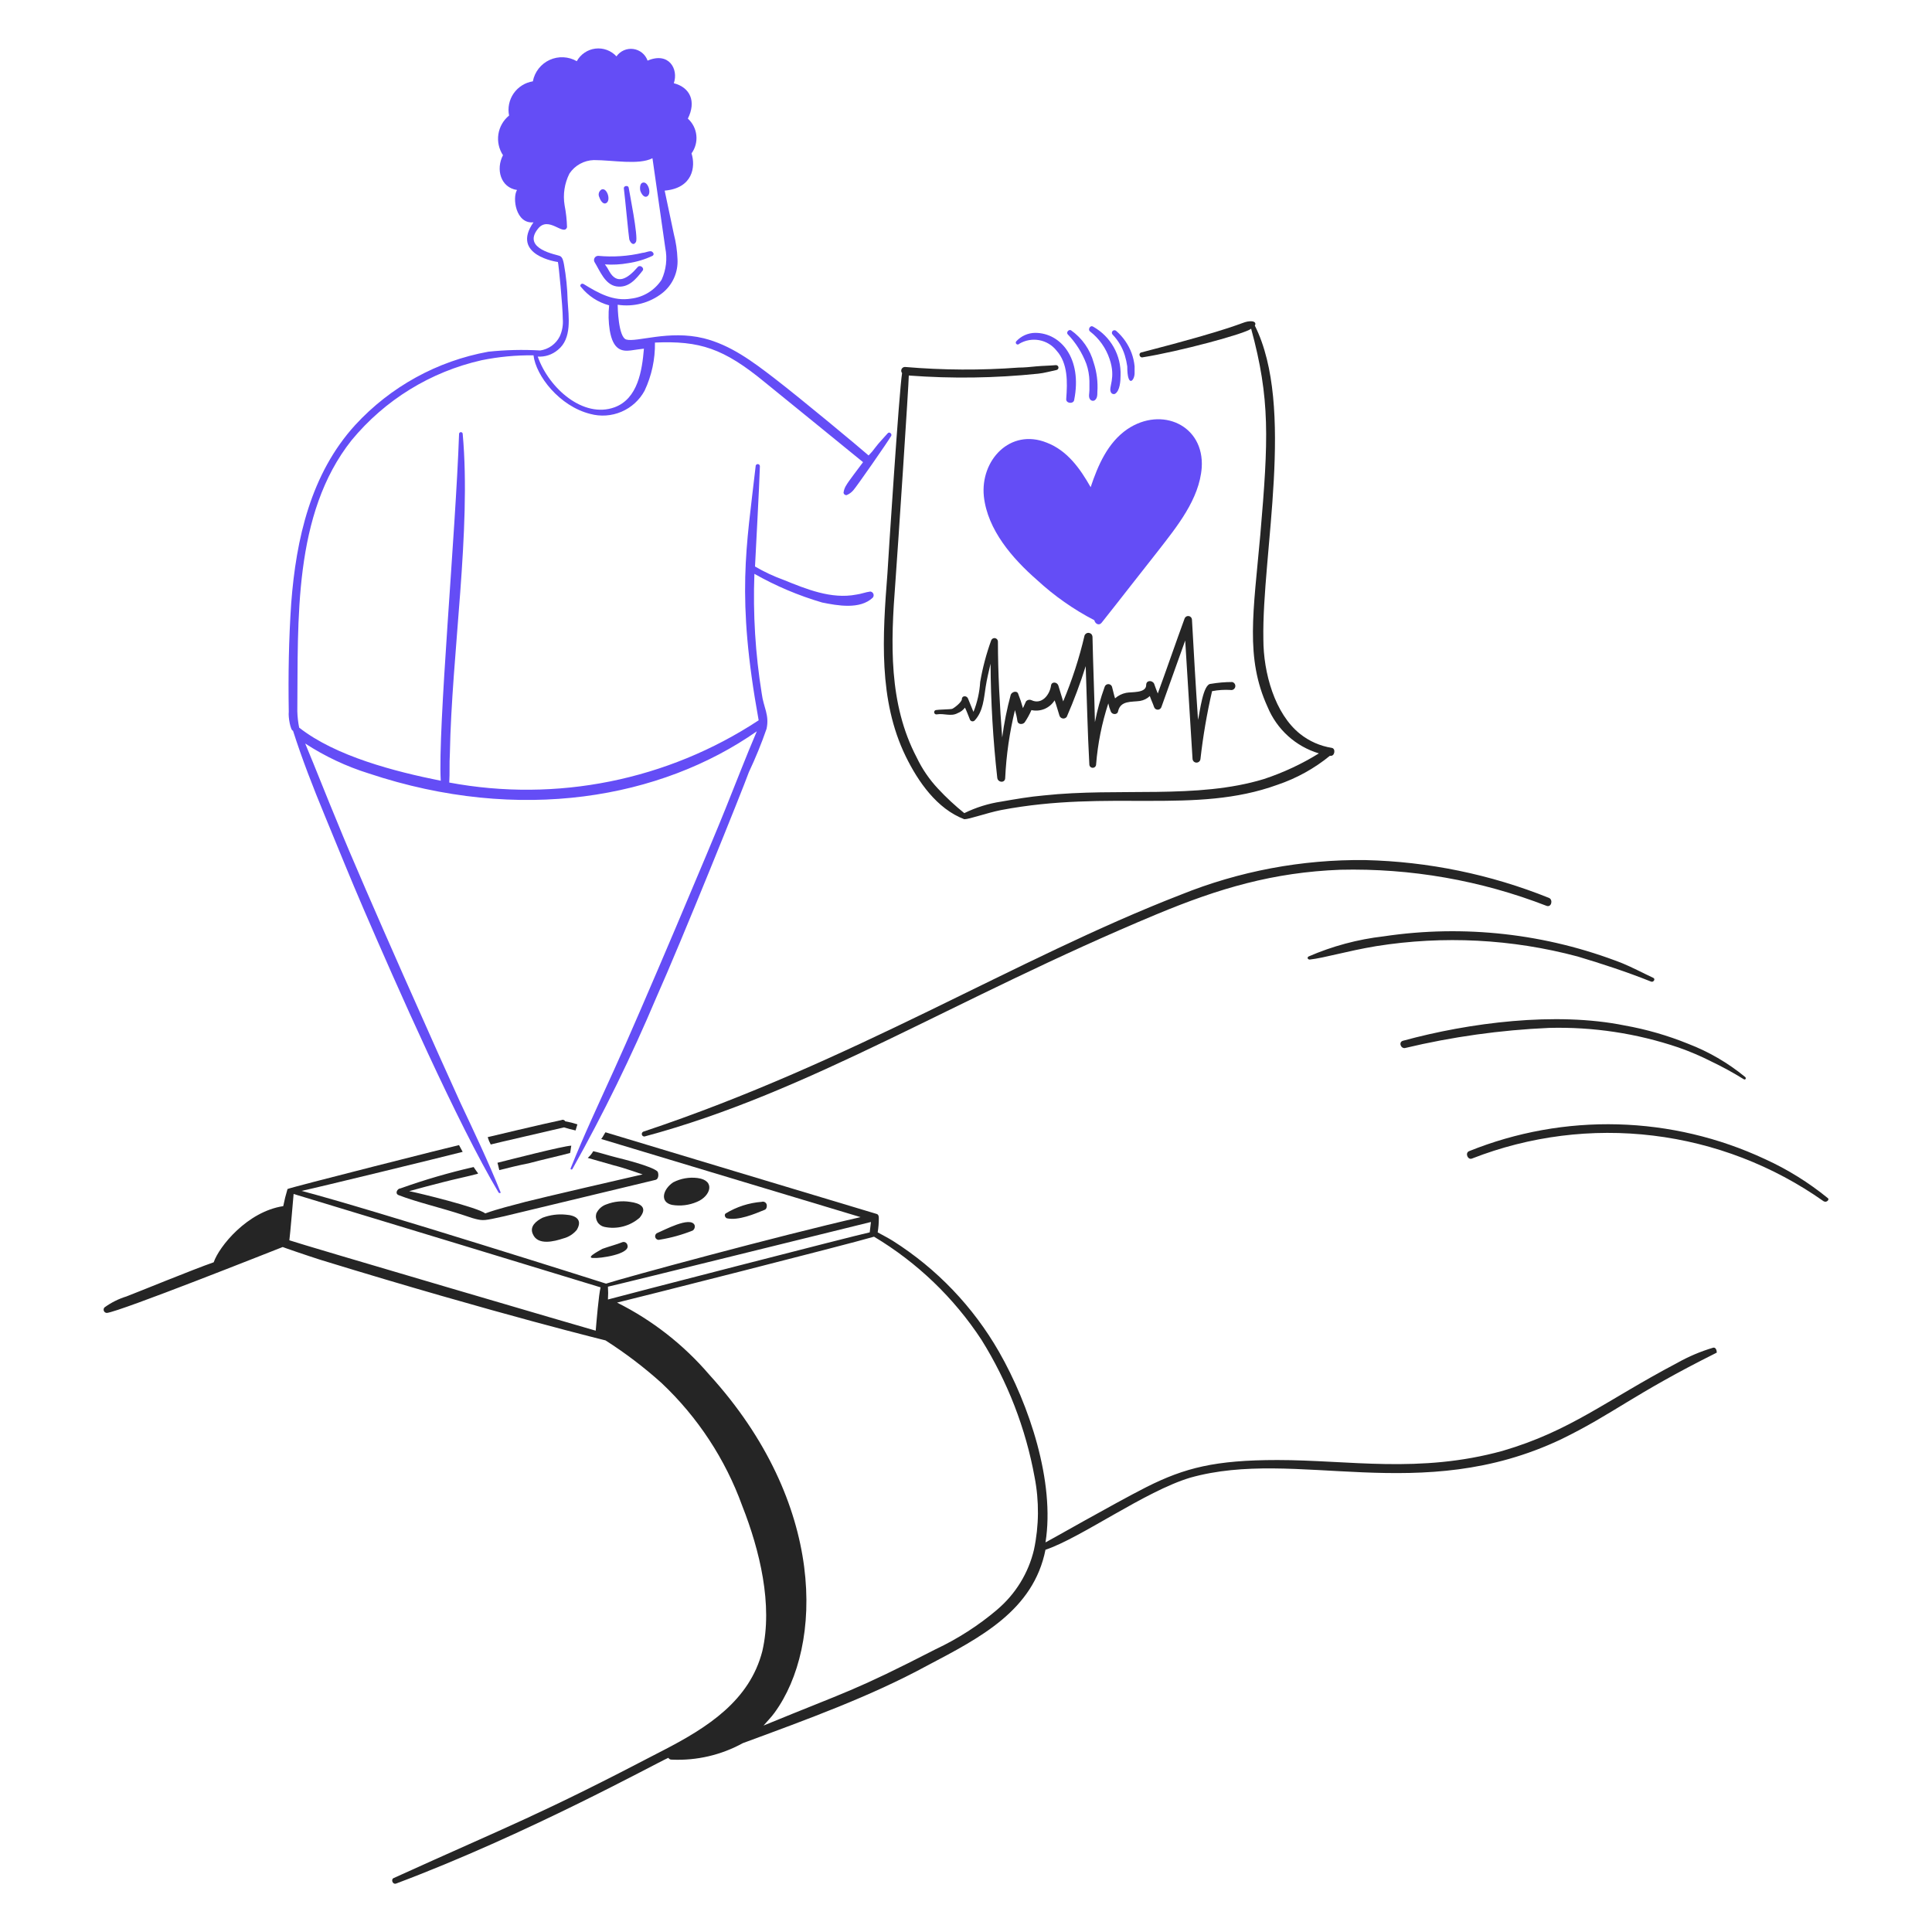 <svg width="120" height="120" viewBox="0 0 120 120" fill="none" xmlns="http://www.w3.org/2000/svg">
<path d="M63.307 21.353C63.678 21.131 64.117 21.051 64.542 21.128C64.968 21.205 65.351 21.434 65.62 21.773C66.34 22.568 66.302 23.744 66.226 24.767C66.188 25.07 66.681 25.108 66.719 24.843C67.232 22.274 65.892 20.674 64.293 20.674C64.071 20.677 63.852 20.726 63.65 20.817C63.448 20.908 63.267 21.04 63.118 21.204C63.098 21.229 63.089 21.261 63.093 21.293C63.097 21.325 63.113 21.354 63.138 21.373C63.163 21.393 63.195 21.402 63.227 21.398C63.259 21.394 63.288 21.378 63.307 21.353Z" fill="#644DF6"/>
<path d="M67.477 22.604C67.594 22.946 67.657 23.304 67.666 23.665V24.233C67.666 24.423 67.591 24.654 67.705 24.802C67.733 24.844 67.775 24.874 67.824 24.888C67.872 24.901 67.924 24.898 67.97 24.878C68.159 24.765 68.159 24.537 68.159 24.348C68.201 23.732 68.124 23.114 67.931 22.528C67.711 21.716 67.215 21.006 66.529 20.519C66.415 20.443 66.226 20.595 66.302 20.746C66.816 21.279 67.215 21.911 67.477 22.604Z" fill="#644DF6"/>
<path d="M68.918 22.3C69.326 23.49 68.841 24.04 68.993 24.347C69.002 24.373 69.016 24.396 69.035 24.416C69.053 24.436 69.076 24.451 69.101 24.462C69.126 24.473 69.152 24.478 69.179 24.478C69.207 24.478 69.233 24.472 69.258 24.461C69.562 24.271 69.6 23.665 69.6 23.321C69.623 22.707 69.476 22.099 69.175 21.564C68.874 21.029 68.43 20.587 67.894 20.288C67.705 20.174 67.553 20.478 67.705 20.588C68.27 21.026 68.693 21.622 68.918 22.3Z" fill="#644DF6"/>
<path d="M69.865 22.073C69.933 22.296 69.984 22.524 70.016 22.756C70.016 24.128 70.472 23.653 70.472 23.176V22.756C70.445 22.471 70.381 22.19 70.282 21.922C70.083 21.395 69.758 20.927 69.334 20.557C69.304 20.527 69.263 20.51 69.221 20.51C69.178 20.51 69.138 20.527 69.108 20.557C69.078 20.587 69.061 20.628 69.061 20.671C69.06 20.713 69.077 20.754 69.107 20.784C69.457 21.148 69.717 21.59 69.865 22.073Z" fill="#644DF6"/>
<path d="M56.257 46.98C57.016 48.534 58.19 50.24 59.896 50.884C60.208 50.884 61.29 50.492 62.17 50.316C68.955 49.024 74.224 50.606 79.346 48.744C80.53 48.345 81.633 47.735 82.601 46.944H82.639C82.904 46.982 82.981 46.489 82.715 46.451C81.994 46.336 81.314 46.036 80.744 45.58C79.184 44.333 78.47 41.8 78.47 39.704C78.373 34.379 80.465 25.273 77.939 20.221C78.029 20.086 77.969 19.891 77.488 19.971C77.093 20.036 76.813 20.359 70.888 21.891C70.698 21.929 70.774 22.232 70.963 22.195C73.177 21.848 77.407 20.716 77.71 20.413C78.897 24.764 78.79 27.292 78.279 33.225C77.852 38.01 77.334 40.853 78.734 43.915C79.018 44.601 79.451 45.215 80.001 45.714C80.552 46.212 81.207 46.581 81.918 46.795C80.847 47.458 79.702 47.992 78.506 48.387C74.332 49.663 69.522 48.901 64.822 49.407C63.95 49.483 63.079 49.634 62.207 49.786C61.403 49.905 60.623 50.148 59.894 50.506C59.316 50.04 58.771 49.534 58.265 48.99C57.726 48.417 57.279 47.764 56.94 47.053C55.186 43.712 55.32 39.953 55.613 36.174C55.765 34.127 56.447 23.814 56.447 23.324C59.124 23.526 61.813 23.488 64.483 23.21C64.862 23.172 65.241 23.059 65.62 22.982C65.658 22.975 65.692 22.953 65.715 22.922C65.738 22.891 65.748 22.852 65.743 22.813C65.738 22.775 65.719 22.739 65.689 22.715C65.659 22.69 65.621 22.677 65.582 22.679C65.165 22.717 64.786 22.717 64.369 22.755C63.99 22.793 63.611 22.831 63.27 22.831C60.923 23.006 58.565 22.993 56.22 22.793C56.175 22.791 56.13 22.801 56.091 22.824C56.052 22.846 56.021 22.88 56.001 22.92C55.98 22.96 55.972 23.006 55.978 23.051C55.983 23.095 56.001 23.138 56.03 23.172C55.846 24.278 55.161 34.872 55.121 35.605C54.817 39.509 54.553 43.489 56.257 46.98Z" fill="#252525"/>
<path d="M70.016 26.66C68.804 27.493 68.197 28.896 67.742 30.26C67.098 29.123 66.302 27.986 65.013 27.493C62.739 26.583 60.881 28.592 61.109 30.829C61.336 32.914 62.89 34.695 64.409 36.022C65.48 37.011 66.678 37.852 67.972 38.524C68.01 38.713 68.237 38.903 68.427 38.675C69.6 37.2 70.74 35.719 71.912 34.241C73.087 32.725 74.492 31.019 74.641 29.048C74.812 26.407 72.145 25.218 70.016 26.66Z" fill="#644DF6"/>
<path d="M74.035 38.486C74.032 38.432 74.011 38.381 73.976 38.341C73.94 38.3 73.891 38.273 73.838 38.264C73.785 38.256 73.73 38.265 73.683 38.292C73.636 38.318 73.6 38.36 73.58 38.41C73.012 39.965 72.48 41.519 71.912 43.073C71.836 42.883 71.761 42.694 71.684 42.466C71.571 42.239 71.192 42.239 71.192 42.542C71.192 43.073 70.282 42.962 69.941 43.035C69.687 43.086 69.451 43.204 69.258 43.376C69.182 43.148 69.145 42.921 69.069 42.656C69.053 42.608 69.022 42.566 68.982 42.537C68.941 42.508 68.892 42.492 68.841 42.492C68.791 42.492 68.742 42.508 68.701 42.537C68.66 42.566 68.629 42.608 68.614 42.656C68.355 43.372 68.152 44.107 68.008 44.854C67.97 43.073 67.894 41.329 67.856 39.548C67.852 39.49 67.829 39.434 67.79 39.391C67.751 39.348 67.698 39.32 67.64 39.311C67.583 39.302 67.524 39.313 67.473 39.342C67.423 39.372 67.384 39.417 67.363 39.472C67.036 40.871 66.592 42.24 66.036 43.565C65.923 43.225 65.847 42.921 65.736 42.58C65.66 42.353 65.319 42.315 65.281 42.58C65.205 43.148 64.712 43.793 64.067 43.49C64.01 43.464 63.946 43.457 63.884 43.471C63.823 43.484 63.767 43.518 63.727 43.565C63.651 43.717 63.613 43.831 63.537 43.985C63.453 43.677 63.352 43.373 63.234 43.076C63.158 42.886 62.855 42.962 62.779 43.151C62.544 44.023 62.366 44.91 62.248 45.805C62.097 43.834 61.983 41.825 61.983 39.854C61.984 39.802 61.967 39.752 61.934 39.712C61.902 39.672 61.856 39.646 61.805 39.636C61.755 39.627 61.702 39.637 61.658 39.663C61.614 39.689 61.58 39.73 61.563 39.778C61.26 40.617 61.032 41.48 60.881 42.358C60.842 42.996 60.701 43.624 60.464 44.218C60.35 43.953 60.236 43.65 60.123 43.384C60.047 43.195 59.744 43.195 59.744 43.423C59.744 43.612 59.251 43.991 59.137 44.029C58.985 44.067 58.303 44.067 58.117 44.105C58.083 44.116 58.055 44.14 58.038 44.171C58.021 44.203 58.017 44.239 58.027 44.274C58.037 44.308 58.06 44.337 58.09 44.355C58.121 44.373 58.158 44.378 58.192 44.37C58.647 44.294 59.065 44.522 59.482 44.294C59.662 44.225 59.819 44.107 59.936 43.953C60.05 44.18 60.126 44.408 60.236 44.673C60.245 44.704 60.261 44.731 60.284 44.753C60.307 44.776 60.335 44.791 60.366 44.799C60.397 44.807 60.429 44.806 60.459 44.797C60.49 44.789 60.517 44.772 60.539 44.749C61.07 44.18 61.108 43.384 61.222 42.664C61.297 42.172 61.411 41.717 61.525 41.224C61.54 43.593 61.679 45.959 61.942 48.313C61.98 48.616 62.435 48.654 62.435 48.313C62.502 46.894 62.705 45.485 63.041 44.105C63.11 44.328 63.161 44.556 63.193 44.788C63.231 45.015 63.534 45.015 63.648 44.863C63.809 44.624 63.949 44.37 64.064 44.105C64.338 44.165 64.623 44.139 64.881 44.031C65.138 43.922 65.356 43.736 65.504 43.499C65.618 43.799 65.694 44.105 65.804 44.446C65.818 44.492 65.845 44.533 65.881 44.565C65.917 44.596 65.961 44.617 66.008 44.625C66.055 44.633 66.104 44.628 66.148 44.61C66.193 44.592 66.231 44.561 66.259 44.522C66.706 43.495 67.099 42.445 67.435 41.376C67.51 43.423 67.548 45.432 67.661 47.479C67.661 47.535 67.683 47.588 67.723 47.628C67.762 47.667 67.816 47.689 67.871 47.689C67.927 47.689 67.981 47.667 68.02 47.628C68.059 47.588 68.081 47.535 68.081 47.479C68.183 46.19 68.438 44.918 68.839 43.688C68.873 43.857 68.923 44.023 68.99 44.181C69.067 44.408 69.41 44.408 69.445 44.181C69.598 43.499 70.28 43.613 70.81 43.537C71.038 43.498 71.249 43.393 71.417 43.234C71.493 43.461 71.606 43.688 71.682 43.916C71.698 43.964 71.728 44.005 71.769 44.035C71.81 44.064 71.859 44.08 71.91 44.08C71.96 44.08 72.009 44.064 72.05 44.035C72.091 44.005 72.121 43.964 72.137 43.916C72.63 42.551 73.123 41.149 73.615 39.784C73.767 42.248 73.915 44.674 74.071 47.138C74.075 47.2 74.103 47.258 74.148 47.301C74.194 47.344 74.254 47.367 74.317 47.367C74.379 47.367 74.439 47.344 74.485 47.301C74.53 47.258 74.558 47.2 74.563 47.138C74.723 45.723 74.963 44.318 75.283 42.93C75.657 42.857 76.039 42.832 76.42 42.854C76.485 42.87 76.554 42.858 76.611 42.823C76.667 42.787 76.708 42.73 76.723 42.665C76.738 42.6 76.727 42.531 76.691 42.474C76.656 42.417 76.599 42.377 76.534 42.362C76.089 42.362 75.645 42.4 75.207 42.475C74.714 42.475 74.525 44.257 74.411 44.712C74.262 42.54 74.149 40.533 74.035 38.486Z" fill="#252525"/>
<path d="M39.086 14.871C39.161 15.098 39.351 15.291 39.503 15.023C39.654 14.719 39.086 11.914 39.047 11.649C39.01 11.497 38.747 11.535 38.747 11.687C38.82 12.255 39.047 14.681 39.086 14.871Z" fill="#644DF6"/>
<path d="M39.768 11.839C39.844 12.066 39.995 12.256 40.147 12.218C40.526 12.104 40.261 11.232 39.919 11.345C39.768 11.384 39.73 11.611 39.768 11.839Z" fill="#644DF6"/>
<path d="M37.228 12.255C37.304 12.483 37.456 12.675 37.607 12.634C37.986 12.521 37.721 11.649 37.379 11.762C37.337 11.784 37.299 11.815 37.268 11.851C37.237 11.888 37.214 11.931 37.2 11.977C37.186 12.023 37.181 12.071 37.186 12.119C37.191 12.166 37.205 12.213 37.228 12.255Z" fill="#644DF6"/>
<path d="M36.925 16.273C37.258 16.809 37.569 17.676 38.29 17.789C39.047 17.903 39.502 17.335 39.919 16.804C40.033 16.652 39.768 16.425 39.619 16.577C38.971 17.333 38.32 17.71 37.838 16.842C37.763 16.694 37.674 16.553 37.572 16.422C38.053 16.456 38.537 16.431 39.012 16.346C39.537 16.27 40.048 16.117 40.528 15.891C40.642 15.815 40.604 15.702 40.49 15.626C40.376 15.55 40.07 15.702 39.922 15.702C39.016 15.915 38.081 15.979 37.154 15.891C37.11 15.891 37.066 15.903 37.027 15.925C36.988 15.947 36.955 15.979 36.932 16.017C36.909 16.056 36.896 16.1 36.895 16.144C36.894 16.189 36.904 16.234 36.925 16.273Z" fill="#644DF6"/>
<path d="M24.871 73.814C24.685 73.814 24.507 74.131 24.757 74.231C25.865 74.665 27.418 75.018 28.813 75.482C29.026 75.546 29.275 75.646 29.526 75.708C30.02 75.828 30.08 75.82 31.319 75.543C31.379 75.529 40.654 73.3 40.715 73.284C40.949 73.224 40.908 72.832 40.829 72.753C40.456 72.427 38.716 71.998 38.249 71.881C37.783 71.765 37.339 71.616 36.847 71.502C36.76 71.661 36.644 71.802 36.506 71.919L38.098 72.374C38.887 72.571 39.765 72.905 39.917 72.943C39.235 73.094 33.511 74.421 32.639 74.648C31.805 74.876 30.971 75.065 30.137 75.368C29.722 75.004 25.987 74.093 25.414 73.984C26.128 73.79 26.726 73.624 27.484 73.435C28.204 73.246 28.962 73.094 29.683 72.904C29.683 72.826 29.703 72.916 29.417 72.487C27.877 72.838 26.358 73.282 24.871 73.814Z" fill="#252525"/>
<path d="M35.408 71.616C35.447 71.464 35.447 71.312 35.485 71.161C35.035 71.161 31.503 72.071 30.898 72.222C30.952 72.385 31 72.665 31.012 72.677C31.618 72.525 32.225 72.374 32.831 72.257C33.665 72.033 34.537 71.843 35.408 71.616Z" fill="#252525"/>
<path d="M35.03 70.024C35.266 70.1 35.507 70.163 35.75 70.214C35.788 70.1 35.825 69.948 35.863 69.835C35.615 69.754 35.362 69.69 35.105 69.645C35.096 69.625 35.082 69.607 35.065 69.593C35.048 69.578 35.029 69.567 35.008 69.56C34.986 69.553 34.964 69.55 34.942 69.552C34.919 69.553 34.898 69.559 34.878 69.57C33.753 69.802 30.352 70.615 30.292 70.63C30.338 70.788 30.402 70.941 30.481 71.086C30.723 71.016 34.376 70.183 35.03 70.024Z" fill="#252525"/>
<path d="M35.143 75.445C34.655 75.396 34.162 75.461 33.703 75.634C33.325 75.823 32.869 76.165 33.097 76.654C33.4 77.374 34.424 77.109 34.992 76.92C35.319 76.836 35.611 76.65 35.826 76.389C36.205 75.748 35.75 75.485 35.143 75.445Z" fill="#252525"/>
<path d="M39.124 74.648C38.639 74.573 38.142 74.625 37.684 74.799C37.542 74.844 37.412 74.918 37.301 75.016C37.19 75.114 37.101 75.234 37.039 75.368C37.014 75.456 37.006 75.547 37.018 75.637C37.029 75.727 37.059 75.814 37.105 75.892C37.151 75.971 37.213 76.038 37.286 76.092C37.359 76.145 37.443 76.183 37.532 76.203C37.917 76.286 38.317 76.278 38.698 76.179C39.08 76.08 39.433 75.894 39.73 75.634C40.26 74.989 39.767 74.732 39.124 74.648Z" fill="#252525"/>
<path d="M41.739 74.838C42.264 74.926 42.804 74.86 43.293 74.648C44.127 74.307 44.468 73.322 43.331 73.17C42.81 73.103 42.281 73.195 41.815 73.436C41.177 73.86 40.956 74.664 41.739 74.838Z" fill="#252525"/>
<path d="M38.669 77.15C38.29 77.302 37.835 77.416 37.418 77.567C37.38 77.605 36.356 78.098 36.811 78.136H36.849C37.228 78.174 39.161 77.908 38.972 77.34C38.966 77.307 38.953 77.275 38.934 77.247C38.916 77.219 38.891 77.196 38.863 77.178C38.834 77.16 38.802 77.148 38.769 77.143C38.735 77.139 38.701 77.141 38.669 77.15Z" fill="#252525"/>
<path d="M40.98 76.999C41.681 76.885 42.368 76.695 43.027 76.43C43.08 76.392 43.119 76.339 43.139 76.278C43.16 76.216 43.16 76.15 43.141 76.089C42.875 75.52 41.207 76.43 40.829 76.582C40.776 76.603 40.734 76.645 40.711 76.697C40.687 76.749 40.685 76.809 40.705 76.862C40.724 76.916 40.764 76.96 40.815 76.986C40.866 77.011 40.925 77.016 40.98 76.999Z" fill="#252525"/>
<path d="M45.151 75.672C45.871 75.823 46.856 75.407 47.501 75.141C47.614 75.103 47.652 74.913 47.614 74.799C47.594 74.74 47.551 74.691 47.495 74.663C47.439 74.634 47.374 74.629 47.314 74.648C46.522 74.708 45.756 74.955 45.077 75.368C44.961 75.444 45.037 75.633 45.151 75.672Z" fill="#252525"/>
<path d="M73.315 55.582C63.085 59.548 52.991 65.945 39.958 70.289C39.923 70.304 39.895 70.33 39.879 70.364C39.862 70.397 39.858 70.436 39.867 70.472C39.876 70.508 39.898 70.54 39.928 70.561C39.959 70.583 39.996 70.593 40.033 70.589C50.336 67.829 59.229 62.045 71.836 56.789C75.727 55.169 79.084 54.182 83.246 54.022C87.623 53.918 91.978 54.68 96.06 56.264C96.36 56.378 96.477 55.885 96.211 55.771C92.58 54.31 88.715 53.514 84.802 53.421C80.867 53.373 76.963 54.107 73.315 55.582Z" fill="#252525"/>
<path d="M106.406 83.708C105.627 83.939 104.877 84.257 104.17 84.656C99.73 86.996 97.57 88.872 93.329 90.116C88.152 91.54 83.798 90.685 79.342 90.685C75.468 90.685 73.588 91.173 71.23 92.352C69.145 93.413 64.975 95.802 64.937 95.802C65.537 92.055 63.931 87.256 62.057 83.975C60.454 81.173 58.19 78.804 55.462 77.075C55.159 76.886 54.856 76.735 54.514 76.545C54.564 76.246 54.588 75.944 54.584 75.641C54.579 75.425 54.484 75.41 54.407 75.387C53.248 75.038 37.827 70.402 37.607 70.328C37.569 70.366 37.418 70.67 37.342 70.745C38.858 71.2 53.302 75.559 53.452 75.598C48.416 76.742 38.674 79.386 37.645 79.729C37.573 79.705 23.076 75.103 18.73 73.969C19.64 73.78 27.41 71.885 28.737 71.544C28.661 71.392 28.586 71.278 28.51 71.124C28.434 71.124 17.934 73.777 17.858 73.853C17.752 74.202 17.663 74.557 17.593 74.915C15.356 75.256 13.613 77.417 13.273 78.403C12.06 78.82 8.459 80.297 7.852 80.525C7.363 80.675 6.902 80.906 6.488 81.208C6.461 81.237 6.444 81.273 6.438 81.312C6.431 81.351 6.437 81.391 6.453 81.427C6.469 81.463 6.495 81.494 6.528 81.515C6.561 81.537 6.6 81.548 6.639 81.548C7.435 81.473 16.874 77.72 17.559 77.455C17.635 77.492 19.189 78.023 19.909 78.251C30.961 81.648 38.051 83.362 37.609 83.254C38.843 84.041 40.009 84.928 41.096 85.907C43.337 88.021 45.051 90.631 46.1 93.527C47.189 96.287 48.013 99.68 47.351 102.549C46.563 105.621 43.969 107.289 41.171 108.729C33.413 112.782 31.856 113.289 24.454 116.649C24.265 116.725 24.379 117.069 24.606 116.99C32.731 113.94 40.664 109.56 41.512 109.181C41.534 109.22 41.568 109.252 41.608 109.272C41.649 109.292 41.694 109.3 41.739 109.294C43.271 109.363 44.792 109.009 46.136 108.271C50.19 106.774 54.056 105.373 57.584 103.457C60.899 101.712 64.184 100.029 64.937 96.257C67.121 95.531 71.12 92.624 73.921 91.783C80.558 89.913 88.181 93.558 96.967 89.396C100.22 87.811 101.382 86.636 106.633 84.013C106.634 83.86 106.56 83.668 106.406 83.708ZM54.096 75.9C54.096 75.938 54.02 76.507 54.02 76.544C53.262 76.696 38.138 80.6 37.76 80.714C37.779 80.449 37.779 80.183 37.76 79.918C38.782 79.69 52.997 76.165 54.096 75.9ZM17.972 77.04C18.01 76.813 18.237 74.16 18.237 74.16C20.512 74.843 37.19 79.92 37.304 79.96C37.19 80.38 37.039 82.196 37.001 82.651C36.941 82.646 18.592 77.262 17.972 77.036V77.04ZM61.943 99.973C60.781 100.96 59.494 101.788 58.114 102.437C52.995 105.065 52.721 105 47.425 107.177C47.652 106.911 47.918 106.646 48.107 106.38C51.148 102.22 51.325 93.365 44.051 85.38C42.461 83.522 40.515 82.001 38.327 80.907C39.204 80.701 52.735 77.275 54.287 76.813C56.966 78.416 59.248 80.605 60.96 83.215C62.588 85.825 63.708 88.719 64.26 91.744C64.551 93.235 64.537 94.769 64.222 96.255C63.878 97.705 63.079 99.006 61.943 99.97V99.973Z" fill="#252525"/>
<path d="M113.533 74.421C112.341 73.448 111.029 72.633 109.628 71.995C106.762 70.656 103.65 69.921 100.487 69.836C97.325 69.751 94.178 70.318 91.244 71.502C90.979 71.616 91.168 72.071 91.433 71.957C95.009 70.56 98.874 70.072 102.685 70.535C106.495 70.998 110.131 72.398 113.267 74.611C113.46 74.724 113.647 74.497 113.533 74.421Z" fill="#252525"/>
<path d="M87.15 64.641C86.85 64.717 86.998 65.134 87.263 65.096C90.199 64.396 93.195 63.977 96.21 63.845C98.939 63.772 101.659 64.182 104.245 65.058C104.946 65.302 105.63 65.594 106.292 65.93C106.982 66.259 107.653 66.626 108.301 67.029C108.415 67.105 108.491 66.953 108.377 66.878C107.319 66.012 106.129 65.321 104.852 64.831C103.581 64.315 102.26 63.934 100.91 63.694C96.62 62.824 91.256 63.521 87.15 64.641Z" fill="#252525"/>
<path d="M85.937 58.159C84.329 58.343 82.758 58.765 81.275 59.41C81.161 59.486 81.237 59.6 81.35 59.6C82.27 59.498 83.66 59.069 85.482 58.766C89.651 58.102 93.913 58.321 97.991 59.41C99.511 59.866 101.026 60.359 102.54 60.964C102.691 61.04 102.844 60.813 102.691 60.737C102.047 60.437 101.402 60.092 100.759 59.827C96.049 57.986 90.938 57.411 85.937 58.159Z" fill="#252525"/>
<path d="M18.199 45.385C18.768 47.167 19.45 48.91 20.17 50.654C20.966 52.587 21.763 54.559 22.597 56.492C24.566 61.057 28.421 69.799 30.974 74.08C31.012 74.118 31.125 74.118 31.087 74.042C30.329 72.147 29.458 70.327 28.586 68.47C27.713 66.574 22.558 55.051 20.966 51.109C20.284 49.479 19.639 47.809 18.957 46.181C20.18 46.978 21.506 47.603 22.899 48.038C32.309 51.175 41.07 49.579 47.007 45.423C46.325 47.015 45.718 48.607 45.074 50.199C44.354 52.019 39.767 62.897 38.137 66.459C37.228 68.468 36.277 70.479 35.446 72.562C35.408 72.637 35.522 72.676 35.56 72.6C37.484 69.16 39.218 65.617 40.753 61.986C42.345 58.423 46.135 49.022 46.513 47.961C46.927 47.084 47.294 46.186 47.612 45.269C47.801 44.398 47.422 43.943 47.312 43.071C46.916 40.616 46.764 38.127 46.857 35.642C48.186 36.396 49.598 36.994 51.064 37.423C52.012 37.613 53.414 37.878 54.211 37.12C54.237 37.087 54.255 37.049 54.261 37.007C54.267 36.966 54.263 36.924 54.247 36.885C54.232 36.846 54.206 36.813 54.173 36.787C54.14 36.762 54.1 36.746 54.059 36.741C53.759 36.779 53.49 36.892 53.187 36.931C51.633 37.231 50.079 36.589 48.676 36.02C48.058 35.797 47.462 35.518 46.895 35.186C46.933 34.391 47.16 30.259 47.198 28.97C47.2 28.952 47.197 28.933 47.192 28.916C47.186 28.898 47.176 28.882 47.164 28.868C47.151 28.854 47.136 28.843 47.119 28.836C47.102 28.828 47.084 28.825 47.065 28.825C47.047 28.825 47.028 28.828 47.011 28.836C46.994 28.843 46.979 28.854 46.967 28.868C46.954 28.882 46.945 28.898 46.939 28.916C46.933 28.933 46.931 28.952 46.933 28.97C46.364 34.01 45.719 37.006 47.122 44.739C41.458 48.466 34.569 49.852 27.904 48.605C27.942 47.999 27.904 47.43 27.942 46.824C28.054 40.591 29.28 32.928 28.74 26.963C28.741 26.947 28.739 26.931 28.734 26.917C28.729 26.902 28.721 26.888 28.71 26.877C28.699 26.865 28.686 26.856 28.672 26.85C28.657 26.844 28.642 26.841 28.626 26.841C28.611 26.841 28.595 26.844 28.581 26.85C28.566 26.856 28.553 26.865 28.543 26.877C28.532 26.888 28.524 26.902 28.519 26.917C28.514 26.931 28.512 26.947 28.513 26.963C28.3 33.114 27.187 45.286 27.376 48.493C24.525 47.923 20.845 46.974 18.581 45.193C18.514 44.856 18.476 44.514 18.467 44.17C18.522 38.522 18.196 31.93 21.841 27.34C23.908 24.836 26.748 23.089 29.915 22.374C30.976 22.159 32.056 22.057 33.137 22.07C33.287 23.34 34.747 25.231 36.662 25.709C37.305 25.884 37.987 25.836 38.599 25.575C39.211 25.314 39.718 24.854 40.036 24.269C40.477 23.334 40.697 22.311 40.68 21.277C43.452 21.157 44.935 21.626 47.503 23.741C48.181 24.284 53.674 28.762 53.606 28.706C53.378 29.01 52.658 29.957 52.582 30.109C52.481 30.256 52.416 30.425 52.393 30.602C52.398 30.647 52.421 30.688 52.456 30.716C52.492 30.745 52.537 30.758 52.582 30.754C52.745 30.688 52.889 30.584 53.002 30.45C53.154 30.299 55.162 27.418 55.352 27.077C55.428 26.963 55.239 26.773 55.125 26.925C54.86 27.228 54.595 27.494 54.367 27.797C54.242 27.972 54.102 28.137 53.95 28.289C53.399 27.805 49.787 24.793 48.074 23.476C46.74 22.452 45.378 21.428 43.71 21.011C41.55 20.481 39.541 21.277 38.896 21.088C38.403 20.936 38.365 19.078 38.365 18.928C38.851 19.003 39.347 18.977 39.823 18.854C40.299 18.73 40.745 18.51 41.132 18.208C41.45 17.957 41.702 17.633 41.867 17.263C42.032 16.893 42.105 16.489 42.08 16.085C42.06 15.561 41.984 15.039 41.852 14.531C41.739 14 41.36 12.181 41.284 11.84C43.028 11.688 43.217 10.361 42.952 9.527C43.187 9.203 43.293 8.803 43.251 8.404C43.209 8.005 43.022 7.636 42.724 7.367C43.255 6.306 42.876 5.434 41.852 5.169C42.156 4.297 41.549 3.198 40.223 3.766C40.156 3.576 40.038 3.408 39.882 3.28C39.725 3.153 39.537 3.071 39.337 3.043C39.137 3.016 38.934 3.044 38.749 3.125C38.564 3.206 38.405 3.336 38.29 3.501C38.125 3.323 37.921 3.186 37.693 3.102C37.466 3.018 37.221 2.99 36.981 3.019C36.74 3.048 36.509 3.135 36.309 3.271C36.108 3.406 35.942 3.588 35.825 3.801C35.571 3.654 35.285 3.571 34.991 3.557C34.698 3.543 34.405 3.6 34.138 3.722C33.871 3.845 33.637 4.029 33.456 4.261C33.275 4.492 33.151 4.763 33.097 5.052C32.858 5.09 32.629 5.175 32.425 5.304C32.22 5.432 32.043 5.601 31.905 5.799C31.767 5.997 31.671 6.222 31.622 6.458C31.573 6.695 31.572 6.939 31.62 7.176C31.263 7.467 31.026 7.88 30.956 8.335C30.886 8.79 30.988 9.255 31.241 9.64C30.786 10.512 31.089 11.649 32.113 11.8C31.81 12.293 32.037 13.922 33.136 13.809C31.696 15.856 34.615 16.273 34.652 16.273C34.69 16.349 34.955 19.04 34.955 19.798C34.989 20.175 34.923 20.554 34.766 20.897C34.648 21.129 34.477 21.329 34.266 21.481C34.054 21.633 33.81 21.731 33.553 21.769C32.479 21.706 31.401 21.732 30.331 21.845C27.155 22.422 24.254 24.019 22.067 26.394C19.3 29.426 18.391 33.482 18.088 37.462C17.936 39.698 17.898 41.935 17.936 44.209C17.896 44.551 18.047 45.385 18.199 45.385ZM34.651 21.732C35.536 21.024 35.321 19.696 35.257 18.662C35.239 17.912 35.163 17.164 35.03 16.425C34.991 16.235 34.954 15.97 34.764 15.895C34.613 15.818 32.414 15.475 33.4 14.227C34.06 13.349 35.02 14.707 35.219 14.113C35.206 13.654 35.156 13.198 35.068 12.748C34.957 12.076 35.063 11.385 35.371 10.777C35.538 10.527 35.764 10.321 36.028 10.176C36.291 10.031 36.586 9.951 36.887 9.943C38.078 9.943 39.657 10.264 40.526 9.829C40.791 11.687 41.056 13.544 41.322 15.401C41.456 16.066 41.376 16.756 41.095 17.373C40.884 17.696 40.605 17.969 40.278 18.172C39.95 18.375 39.582 18.503 39.199 18.548C38.103 18.728 37.192 18.223 36.242 17.638C36.091 17.562 35.977 17.752 36.091 17.828C36.536 18.383 37.147 18.781 37.835 18.965C37.778 19.482 37.791 20.005 37.873 20.519C38.077 21.743 38.63 21.839 39.185 21.766C39.464 21.728 39.73 21.683 39.995 21.656C39.881 23.021 39.616 24.764 38.176 25.295C36.243 26.007 34.096 24.128 33.4 22.149C33.855 22.177 34.303 22.028 34.651 21.732Z" fill="#644DF6"/>
</svg>

